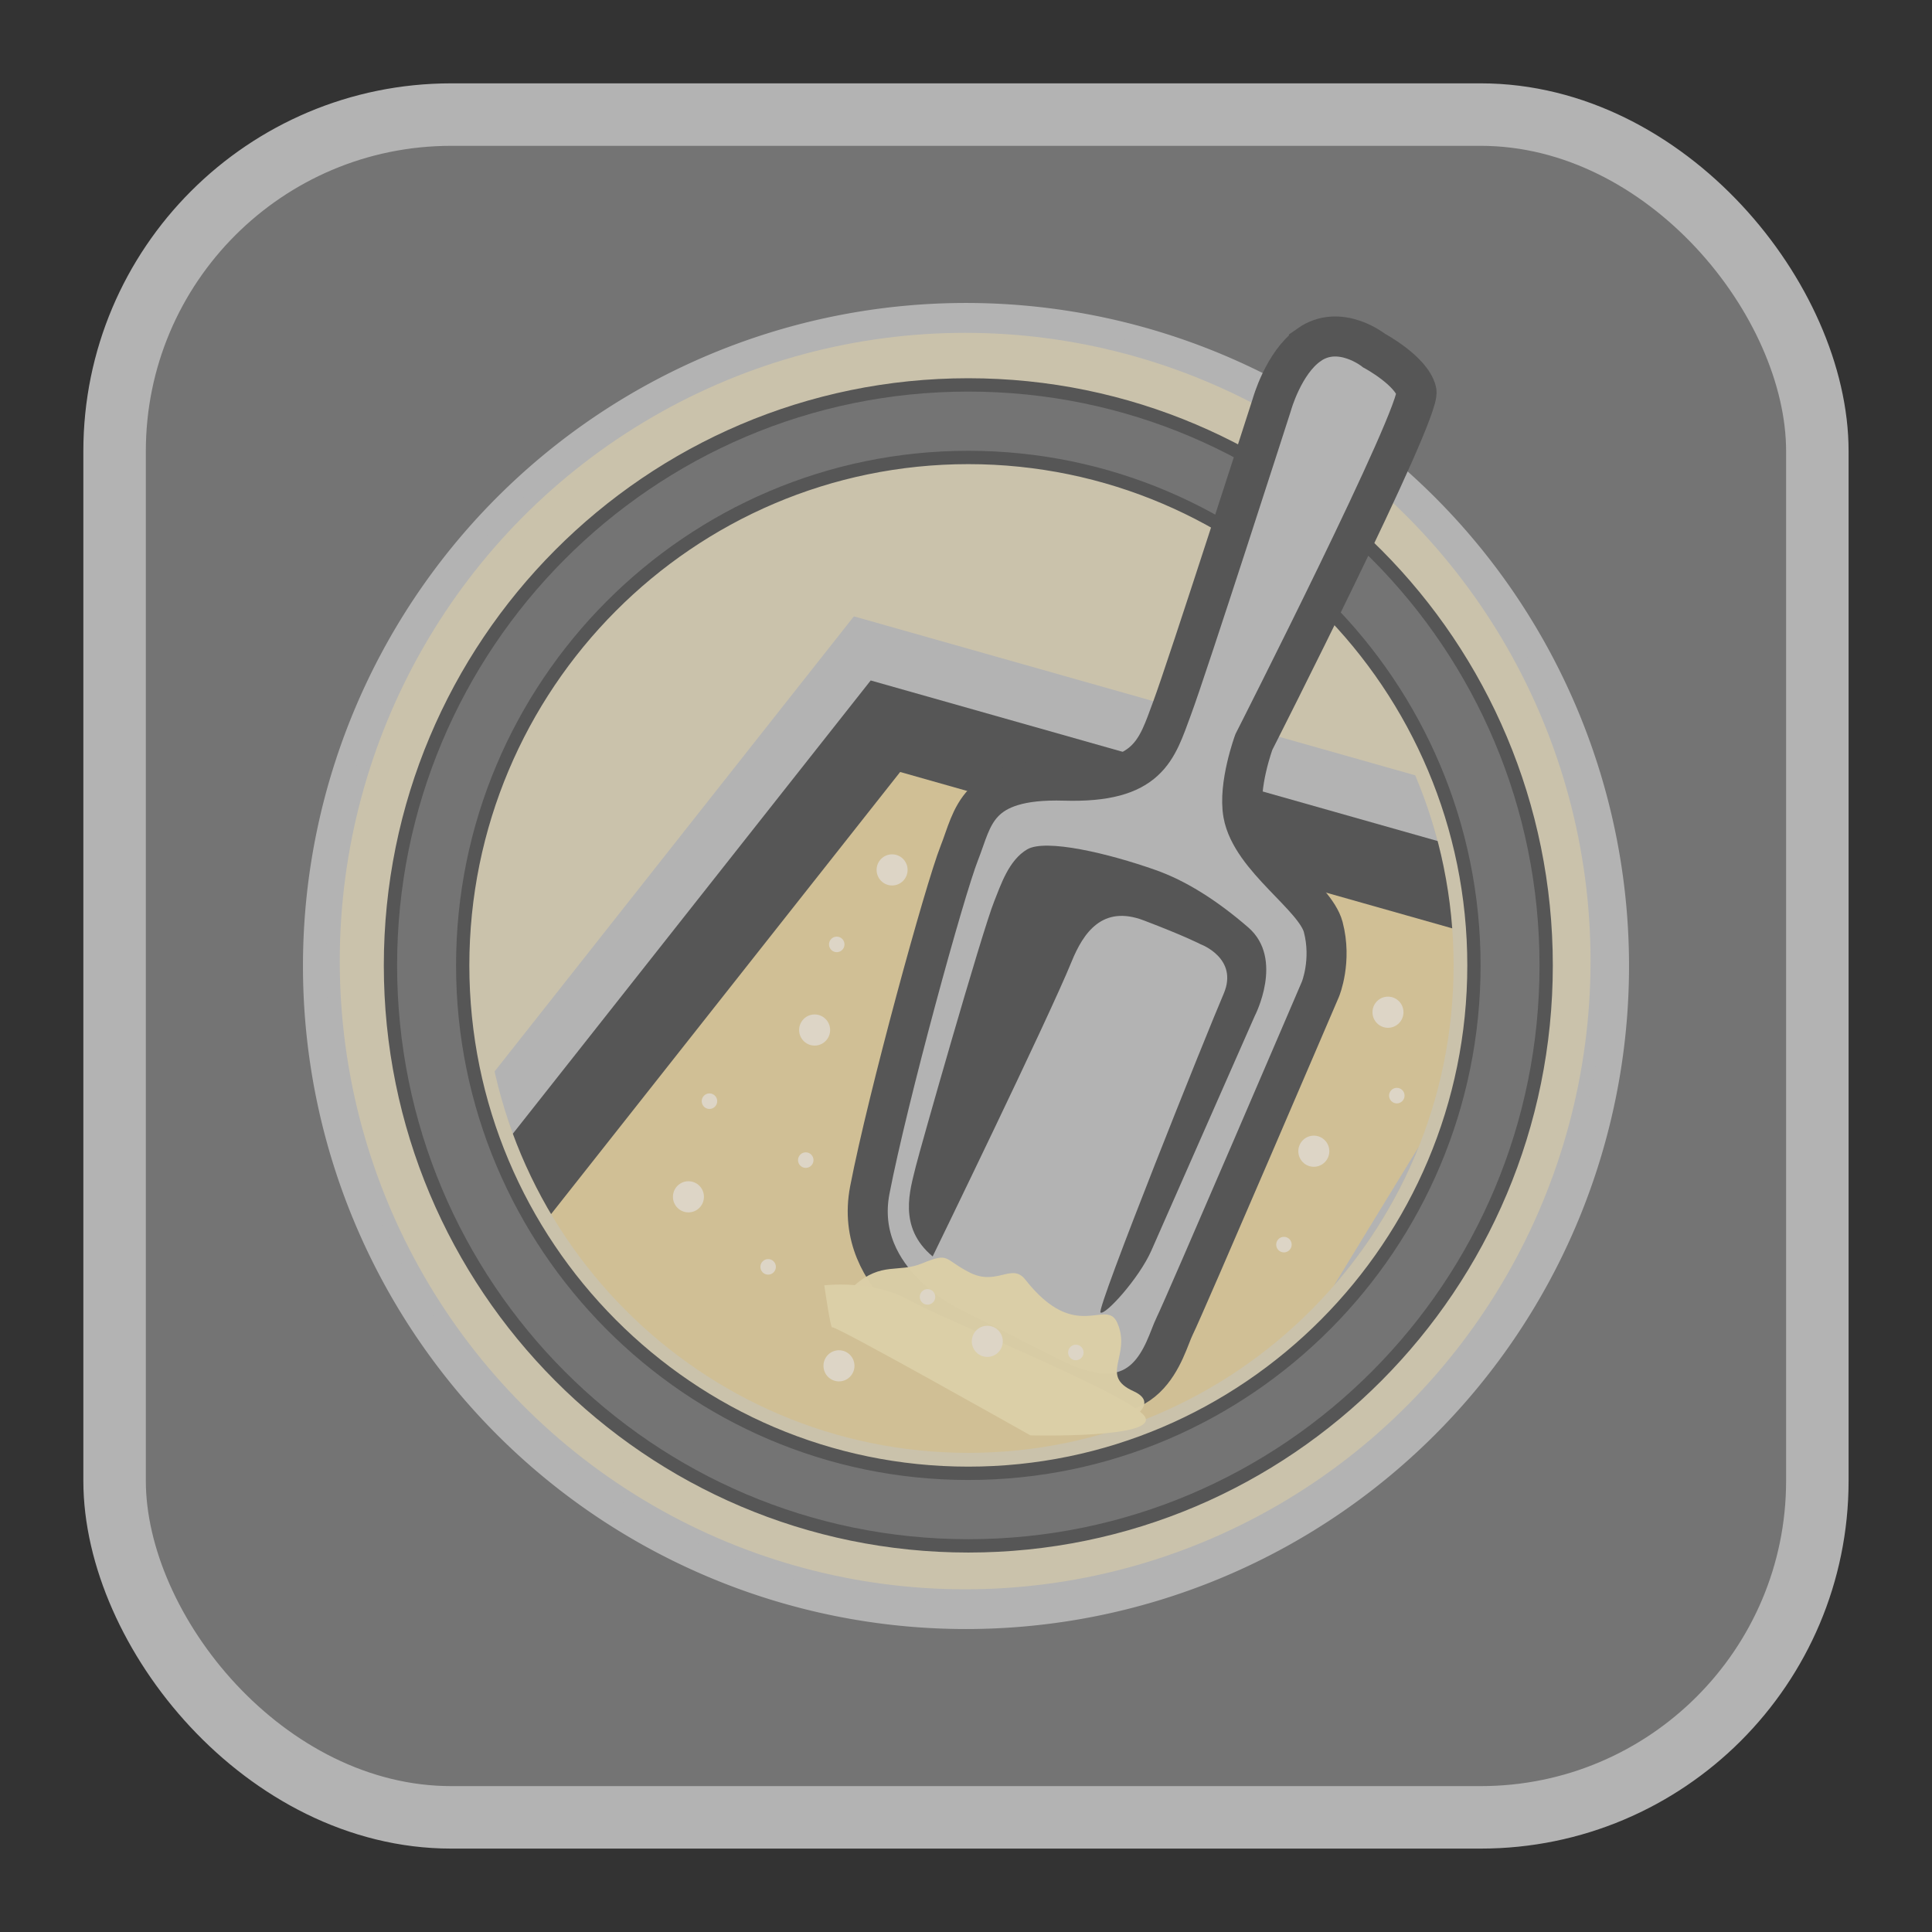 <?xml version="1.0" encoding="UTF-8" standalone="no"?>
<svg
   xmlns:dc="http://purl.org/dc/elements/1.1/"
   xmlns:cc="http://creativecommons.org/ns#"
   xmlns:rdf="http://www.w3.org/1999/02/22-rdf-syntax-ns#"
   xmlns:svg="http://www.w3.org/2000/svg"
   xmlns="http://www.w3.org/2000/svg"
   xmlns:xlink="http://www.w3.org/1999/xlink"
   xmlns:sodipodi="http://sodipodi.sourceforge.net/DTD/sodipodi-0.dtd"
   xmlns:inkscape="http://www.inkscape.org/namespaces/inkscape"
   width="32"
   height="32"
   version="1.1"
   viewBox="0 0 32 32"
   id="svg22"
   sodipodi:docname="runescape.svg"
   inkscape:version="0.92.4 5da689c313, 2019-01-14">
  <rect x="0" y="0" width="32" height="32" fill="#333333" stroke="none"/>
  <defs
     id="defs26">
    <clipPath
       id="SVGID_2_">
      <use
         xlink:href="#SVGID_1_"
         style="overflow:visible"
         id="use7"
         x="0"
         y="0"
         width="100%"
         height="100%" />
    </clipPath>
    <clipPath
       id="clipPath4588">
      <use
         xlink:href="#SVGID_1_"
         style="overflow:visible"
         id="use4586"
         x="0"
         y="0"
         width="100%"
         height="100%" />
    </clipPath>
    <path
       id="SVGID_1_"
       d="m 49.738,86.357 c -20.146,0 -36.536,-16.389 -36.536,-36.538 0,-20.145 16.39,-36.535 36.536,-36.535 20.145,0 36.536,16.39 36.536,36.535 -0.001,20.15 -16.389,36.538 -36.536,36.538 z"
       inkscape:connector-curvature="0" />
  </defs>
  <sodipodi:namedview
     pagecolor="#ffffff"
     bordercolor="#666666"
     borderopacity="1"
     objecttolerance="10"
     gridtolerance="10"
     guidetolerance="10"
     inkscape:pageopacity="0"
     inkscape:pageshadow="2"
     inkscape:window-width="1075"
     inkscape:window-height="730"
     id="namedview24"
     showgrid="false"
     inkscape:zoom="8.8125"
     inkscape:cx="22.468085"
     inkscape:cy="16"
     inkscape:current-layer="svg22"
     showguides="true"
     inkscape:guide-bbox="true"
     inkscape:window-x="483"
     inkscape:window-y="77"
     inkscape:window-maximized="0" />
  <rect
     style="opacity:1;fill:#747474;fill-opacity:1;fill-rule:evenodd;stroke:#b3b3b3;stroke-width:1.035;stroke-linecap:round;stroke-linejoin:bevel;stroke-miterlimit:4;stroke-dasharray:none;stroke-dashoffset:0;stroke-opacity:1"
     id="rect4497-3"
     width="28.203"
     height="28.203"
     x="1.898"
     y="1.898"
     ry="5.575" />
  <path
     style="fill:#ffffff;stroke-width:1;stroke:#b3b3b3;stroke-opacity:1"
     d="M 16,5.518 A 10.482,10.482 0 0 0 5.518,16 10.482,10.482 0 0 0 16,26.482 10.482,10.482 0 0 0 26.482,16 10.482,10.482 0 0 0 16,5.518 Z"
     id="path4"
     inkscape:connector-curvature="0" />
  <g
     id="Layer_1"
     transform="matrix(0.22,0,0,0.221,5.096,4.979)"
     style="fill:none;fill-opacity:1;stroke:#2d484f;stroke-opacity:1">
    <circle
       cx="49.5"
       cy="49.5"
       r="47.584"
       id="circle2"
       style="fill:#cac2ab;fill-opacity:1;stroke:#b3b3b3;stroke-opacity:1" />
    <g
       id="g14"
       style="fill:none;fill-opacity:1;stroke:none;stroke-opacity:1">
      <defs
         id="defs5">
        <path
           id="path864"
           d="m 49.738,86.357 c -20.146,0 -36.536,-16.389 -36.536,-36.538 0,-20.145 16.39,-36.535 36.536,-36.535 20.145,0 36.536,16.39 36.536,36.535 -0.001,20.15 -16.389,36.538 -36.536,36.538 z"
           inkscape:connector-curvature="0" />
      </defs>
      <clipPath
         id="clipPath4595">
        <use
           xlink:href="#SVGID_1_"
           style="overflow:visible"
           id="use4593"
           x="0"
           y="0"
           width="100%"
           height="100%" />
      </clipPath>
      <path
         style="fill:#d0bf95;fill-opacity:1;stroke:#b3b3b3;stroke-width:6;stroke-opacity:1"
         d="M 13.149,63.763 42.232,27.094 99.64,43.278 c 0,0 -33.383,53.614 -32.118,53.108 C 68.787,95.88 17.955,88.04 17.955,88.04 Z"
         clip-path="url(#SVGID_2_)"
         id="path10"
         inkscape:connector-curvature="0" />
      <path
         style="fill:none;fill-opacity:1;stroke:#565656;stroke-width:6;stroke-opacity:1"
         d="m 14.414,68.568 29.083,-36.67 57.408,16.186 c 0,0 -33.383,53.613 -32.118,53.107 1.265,-0.506 -49.567,-8.346 -49.567,-8.346 z"
         clip-path="url(#SVGID_2_)"
         id="path12"
         inkscape:connector-curvature="0" />
    </g>
    <path
       style="fill:#747474;fill-opacity:1;stroke:#565656;stroke-opacity:1"
       d="m 49.738,6.318 c 24.028,0 43.505,19.478 43.505,43.505 0,24.026 -19.478,43.505 -43.505,43.505 C 25.711,93.328 6.233,73.849 6.233,49.823 6.233,25.796 25.71,6.318 49.738,6.318 m 0,5.438 c -20.991,0 -38.066,17.077 -38.066,38.067 0,20.989 17.076,38.067 38.066,38.067 20.991,0 38.067,-17.078 38.067,-38.067 0,-20.99 -17.076,-38.067 -38.067,-38.067 z"
       id="path16"
       inkscape:connector-curvature="0" />
  </g>
  <path
     style="fill:#b3b3b3;stroke:#565656;stroke-width:0.663;fill-opacity:1;stroke-opacity:1"
     d="m 21.68,5.712 c 0.513,-0.361 1.081,0.096 1.081,0.096 0,0 0.615,0.33 0.7,0.672 0.085,0.341 -2.693,5.81 -2.693,5.81 0,0 -0.263,0.715 -0.176,1.194 0.133,0.735 1.19,1.361 1.325,1.871 0.147,0.56 -0.046,1.028 -0.046,1.028 0,0 -2.248,5.245 -2.417,5.586 -0.17,0.342 -0.425,1.663 -2.036,0.853 -1.611,-0.81 -1.611,-0.81 -1.611,-0.81 0,0 -1.696,-0.767 -1.4,-2.302 0.297,-1.535 1.238,-4.966 1.484,-5.586 0.23,-0.579 0.262,-1.238 1.739,-1.194 1.4,0.041 1.527,-0.512 1.781,-1.194 0.255,-0.682 1.654,-5.032 1.654,-5.032 0,0 0.191,-0.693 0.615,-0.991 z"
     id="path19"
     inkscape:connector-curvature="0" />
  <path
     d="m 15.448,20.81 c 0,0 1.92,-3.944 2.3,-4.88 0.195,-0.48 0.511,-0.945 1.194,-0.686 0.695,0.264 0.944,0.396 0.944,0.396 0,0 0.635,0.232 0.381,0.822 -0.255,0.589 -2.116,5.227 -2.039,5.278 0.077,0.051 0.637,-0.564 0.841,-1.024 0.204,-0.462 1.713,-3.887 1.713,-3.887 0,0 0.495,-0.947 -0.108,-1.469 -0.537,-0.465 -1.051,-0.779 -1.529,-0.948 -0.79,-0.28 -1.825,-0.523 -2.131,-0.344 -0.306,0.179 -0.436,0.586 -0.545,0.856 -0.205,0.508 -1.24,4.144 -1.301,4.398 -0.092,0.383 -0.302,1.003 0.279,1.488 z"
     id="path21"
     inkscape:connector-curvature="0"
     style="stroke-width:0.221;fill:#565656;fill-opacity:1" />
  <path
     style="fill:#dbcfa7;stroke:none;stroke-width:0.225;fill-opacity:0.974;stroke-opacity:1"
     d="m 14.154,21.289 c 0.448,-0.394 0.728,-0.204 1.11,-0.36 0.478,-0.195 0.353,-0.076 0.801,0.15 0.448,0.225 0.695,-0.168 0.917,0.115 0.84,1.07 1.336,0.299 1.522,0.713 0.245,0.547 -0.307,0.875 0.269,1.135 0.503,0.227 -0.203,0.552 -0.203,0.552 l -1.624,-0.42 -2.716,-1.343 z"
     id="path23"
     inkscape:connector-curvature="0" />
  <path
     style="fill:#dbcfa7;stroke-width:0.221;fill-opacity:1;stroke:none;stroke-opacity:1"
     d="m 13.652,21.289 c 0,0 0.8,-0.096 1.397,0.24 0.597,0.336 3.617,1.548 3.904,1.921 0.293,0.38 -1.886,0.324 -1.886,0.324 0,0 -3.259,-1.837 -3.283,-1.789 -0.024,0.048 -0.131,-0.696 -0.131,-0.696 z"
     id="path25"
     inkscape:connector-curvature="0" />
  <g
     id="sand"
     transform="matrix(0.22,0,0,0.221,5.096,4.979)"
     style="fill:none;fill-opacity:1;stroke:none">
    <circle
       cx="44"
       cy="42.667"
       r="1.167"
       id="circle28"
       style="fill:#ddd5c6;fill-opacity:1;stroke:none;stroke-opacity:1" />
    <circle
       cx="38.167"
       cy="54.667"
       r="1.167"
       id="circle30"
       style="fill:#ddd5c6;fill-opacity:1;stroke:none;stroke-opacity:1" />
    <circle
       cx="75.75"
       cy="63.75"
       r="1.167"
       id="circle32"
       style="fill:#ddd5c6;fill-opacity:1;stroke:none;stroke-opacity:1" />
    <circle
       cx="81.333"
       cy="53.333"
       r="1.167"
       id="circle34"
       style="fill:#ddd5c6;fill-opacity:1;stroke:none;stroke-opacity:1" />
    <circle
       cx="28.667"
       cy="67.167"
       r="1.167"
       id="circle36"
       style="fill:#ddd5c6;fill-opacity:1;stroke:none;stroke-opacity:1" />
    <circle
       cx="40"
       cy="79.834"
       r="1.167"
       id="circle38"
       style="fill:#ddd5c6;fill-opacity:1;stroke:none;stroke-opacity:1" />
    <circle
       cx="51.167"
       cy="78"
       r="1.167"
       id="circle40"
       style="fill:#ddd5c6;fill-opacity:1;stroke:none;stroke-opacity:1" />
    <circle
       cx="37.5"
       cy="64.417"
       r="0.583"
       id="circle42"
       style="fill:#ddd5c6;fill-opacity:1;stroke:none;stroke-opacity:1" />
    <circle
       cx="30.25"
       cy="60"
       r="0.583"
       id="circle44"
       style="fill:#ddd5c6;fill-opacity:1;stroke:none;stroke-opacity:1" />
    <circle
       cx="34.667"
       cy="72.417"
       r="0.583"
       id="circle46"
       style="fill:#ddd5c6;fill-opacity:1;stroke:none;stroke-opacity:1" />
    <circle
       cx="81.999"
       cy="59.583"
       r="0.583"
       id="circle48"
       style="fill:#ddd5c6;fill-opacity:1;stroke:none;stroke-opacity:1" />
    <circle
       cx="73.5"
       cy="70.75"
       r="0.583"
       id="circle50"
       style="fill:#ddd5c6;fill-opacity:1;stroke:none;stroke-opacity:1" />
    <circle
       cx="39.833"
       cy="48.25"
       r="0.583"
       id="circle52"
       style="fill:#ddd5c6;fill-opacity:1;stroke:none;stroke-opacity:1" />
    <circle
       cx="57.834"
       cy="78.833"
       r="0.583"
       id="circle54"
       style="fill:#ddd5c6;fill-opacity:1;stroke:none;stroke-opacity:1" />
    <circle
       cx="46.667"
       cy="74.667"
       r="0.583"
       id="circle56"
       style="fill:#ddd5c6;fill-opacity:1;stroke:none;stroke-opacity:1" />
  </g>
</svg>
